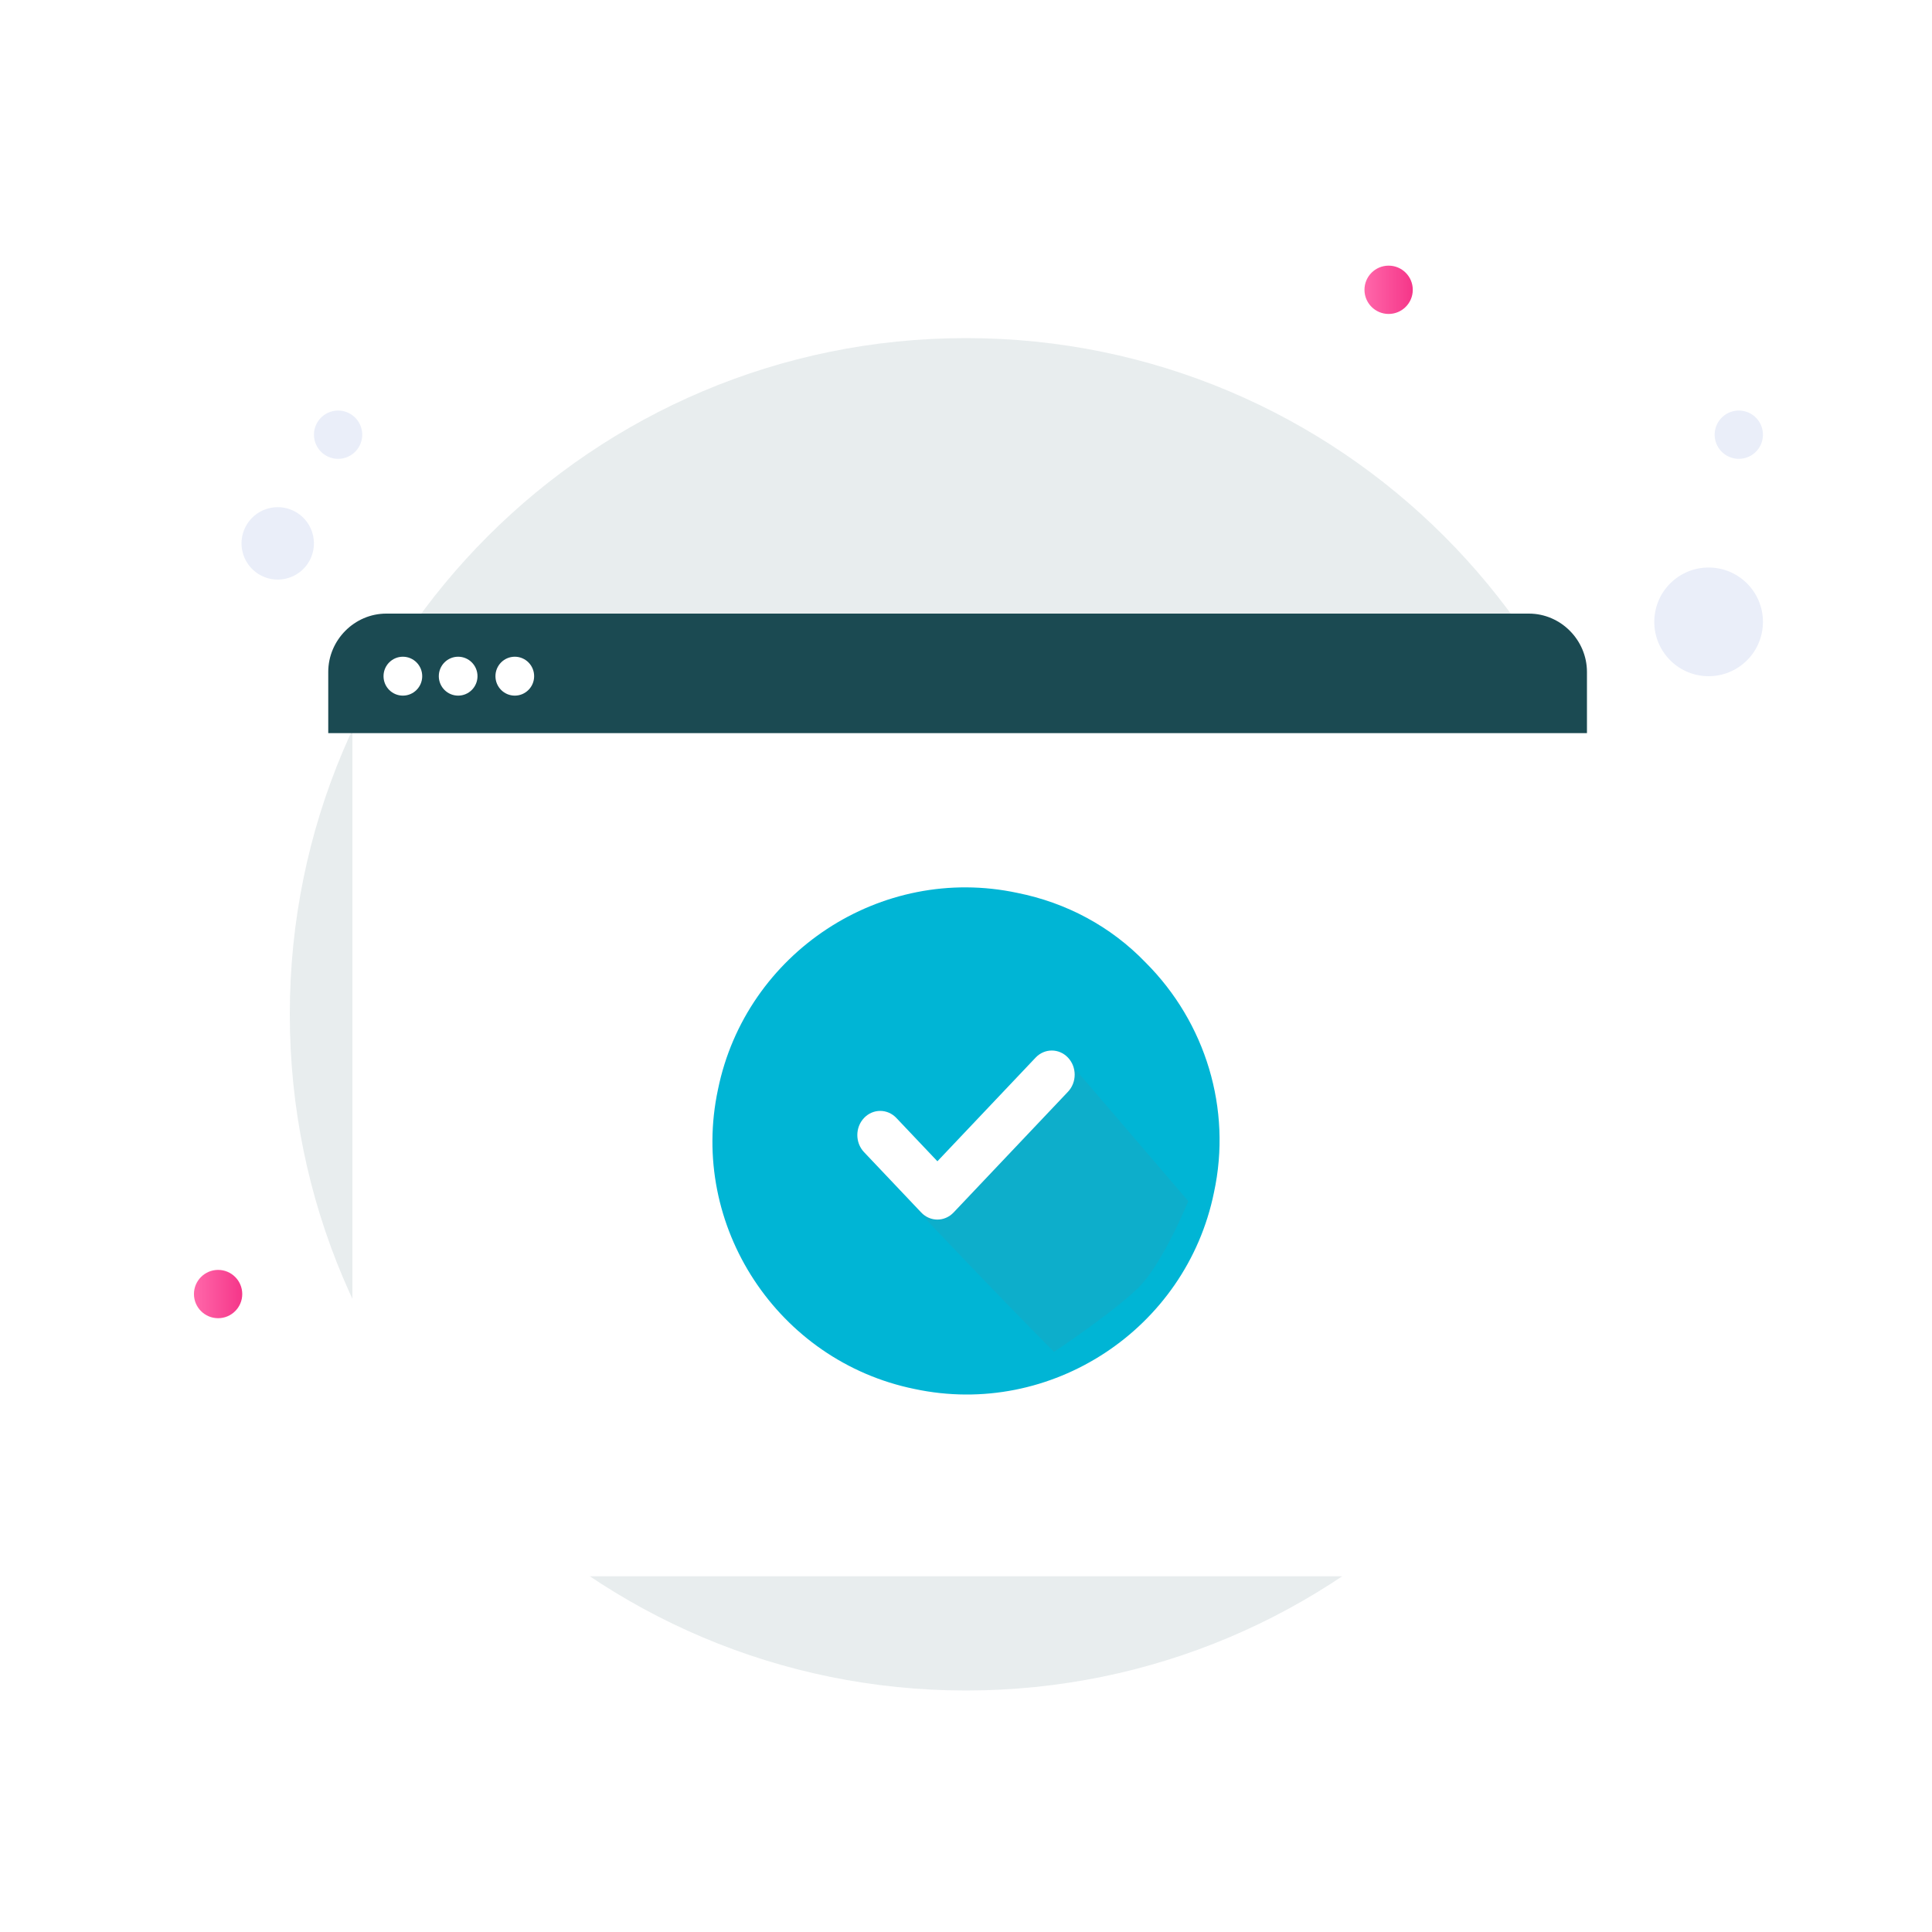 <svg width="160" height="160" viewBox="0 0 160 160" fill="none" xmlns="http://www.w3.org/2000/svg">
<path d="M23.927 47.852C25.502 47.34 26.364 45.648 25.852 44.073C25.34 42.498 23.648 41.636 22.073 42.148C20.498 42.66 19.636 44.352 20.148 45.927C20.66 47.502 22.352 48.364 23.927 47.852Z" fill="#EAEEF9"/>
<path d="M28.618 37.902C29.668 37.56 30.243 36.432 29.901 35.382C29.56 34.332 28.432 33.757 27.382 34.098C26.332 34.44 25.757 35.568 26.099 36.618C26.44 37.668 27.568 38.243 28.618 37.902Z" fill="#EAEEF9"/>
<path d="M144.536 54.822C146.37 53.145 146.498 50.299 144.821 48.464C143.146 46.63 140.299 46.502 138.464 48.178C136.63 49.855 136.502 52.701 138.179 54.536C139.854 56.37 142.701 56.498 144.536 54.822Z" fill="#EAEEF9"/>
<path d="M145.349 37.476C146.165 36.731 146.221 35.466 145.477 34.651C144.731 33.836 143.465 33.779 142.651 34.524C141.836 35.269 141.778 36.534 142.524 37.349C143.268 38.164 144.534 38.221 145.349 37.476Z" fill="#EAEEF9"/>
<path opacity="0.1" d="M80 140C110.928 140 136 114.928 136 84C136 53.072 110.928 28 80 28C49.072 28 24 53.072 24 84C24 114.928 49.072 140 80 140Z" fill="#1B4A52"/>
<path d="M49.84 61.175V67.389V117.107C49.84 119.409 51.671 121.25 53.845 121.25H133.942C136.23 121.25 137.946 119.409 137.946 117.107V67.389V61.404C137.946 58.988 136.002 57.031 133.598 57.031H53.845L49.84 61.175Z" fill="white"/>
<g filter="url(#filter0_d_2648_24517)">
<path d="M27.184 55.65V63.016V121.71C27.184 124.358 29.358 126.544 31.989 126.544H126.618C129.251 126.544 131.425 124.358 131.425 121.71V63.016V55.88C131.425 53.003 129.136 50.816 126.39 50.816H31.989L27.184 55.65Z" fill="white"/>
</g>
<path d="M100.415 60.714H27.184V55.65C27.184 53.003 29.358 50.816 31.989 50.816H126.618C129.251 50.816 131.425 53.003 131.425 55.65V60.714H115.29H100.415Z" fill="#1B4A52"/>
<path d="M33.364 57.609C34.248 57.609 34.966 56.888 34.966 55.998C34.966 55.108 34.248 54.387 33.364 54.387C32.479 54.387 31.762 55.108 31.762 55.998C31.762 56.888 32.479 57.609 33.364 57.609Z" fill="white"/>
<path d="M37.942 57.609C38.826 57.609 39.544 56.888 39.544 55.998C39.544 55.108 38.826 54.387 37.942 54.387C37.057 54.387 36.34 55.108 36.34 55.998C36.34 56.888 37.057 57.609 37.942 57.609Z" fill="white"/>
<path d="M42.633 57.609C43.518 57.609 44.235 56.888 44.235 55.998C44.235 55.108 43.518 54.387 42.633 54.387C41.748 54.387 41.031 55.108 41.031 55.998C41.031 56.888 41.748 57.609 42.633 57.609Z" fill="white"/>
<path d="M115 26C116.105 26 117 25.105 117 24C117 22.895 116.105 22 115 22C113.895 22 113 22.895 113 24C113 25.105 113.895 26 115 26Z" fill="url(#paint0_linear_2648_24517)"/>
<path d="M18.062 109.168C19.167 109.168 20.062 108.272 20.062 107.168C20.062 106.063 19.167 105.168 18.062 105.168C16.958 105.168 16.062 106.063 16.062 107.168C16.062 108.272 16.958 109.168 18.062 109.168Z" fill="url(#paint1_linear_2648_24517)"/>
<path d="M100.535 98.758C98.227 110.066 87.036 117.451 75.729 115.028C64.422 112.72 57.038 101.527 59.461 90.219C61.768 78.91 72.96 71.526 84.267 73.949C88.305 74.757 91.997 76.718 94.882 79.719C99.843 84.68 102.035 91.835 100.535 98.758Z" fill="#00B5D5"/>
<path d="M76.051 100.306C76.051 100.306 82.138 106.779 87.287 111.958C87.287 111.958 92.096 108.768 94.258 106.655C96.322 104.638 98.407 99.47 98.407 99.47L88.429 87.82L80.609 95.824L76.051 100.306Z" fill="#0DAECB"/>
<path fill-rule="evenodd" clip-rule="evenodd" d="M88.445 87.586C89.185 88.367 89.185 89.633 88.445 90.414L78.971 100.414C78.231 101.195 77.032 101.195 76.292 100.414L71.555 95.414C70.815 94.633 70.815 93.367 71.555 92.586C72.295 91.805 73.495 91.805 74.234 92.586L77.632 96.172L85.766 87.586C86.505 86.805 87.705 86.805 88.445 87.586Z" fill="white"/>
<defs>
<filter id="filter0_d_2648_24517" x="25.184" y="50.816" width="112.242" height="83.728" filterUnits="userSpaceOnUse" color-interpolation-filters="sRGB">
<feFlood flood-opacity="0" result="BackgroundImageFix"/>
<feColorMatrix in="SourceAlpha" type="matrix" values="0 0 0 0 0 0 0 0 0 0 0 0 0 0 0 0 0 0 127 0" result="hardAlpha"/>
<feOffset dx="2" dy="4"/>
<feGaussianBlur stdDeviation="2"/>
<feComposite in2="hardAlpha" operator="out"/>
<feColorMatrix type="matrix" values="0 0 0 0 0.067 0 0 0 0 0.094 0 0 0 0 0.153 0 0 0 0.08 0"/>
<feBlend mode="normal" in2="BackgroundImageFix" result="effect1_dropShadow_2648_24517"/>
<feBlend mode="normal" in="SourceGraphic" in2="effect1_dropShadow_2648_24517" result="shape"/>
</filter>
<linearGradient id="paint0_linear_2648_24517" x1="113.101" y1="23.971" x2="116.982" y2="23.971" gradientUnits="userSpaceOnUse">
<stop stop-color="#FF66A9"/>
<stop offset="1" stop-color="#F53689"/>
</linearGradient>
<linearGradient id="paint1_linear_2648_24517" x1="16.162" y1="107.157" x2="20.042" y2="107.157" gradientUnits="userSpaceOnUse">
<stop stop-color="#FF66A9"/>
<stop offset="1" stop-color="#F53689"/>
</linearGradient>
</defs>
</svg>

